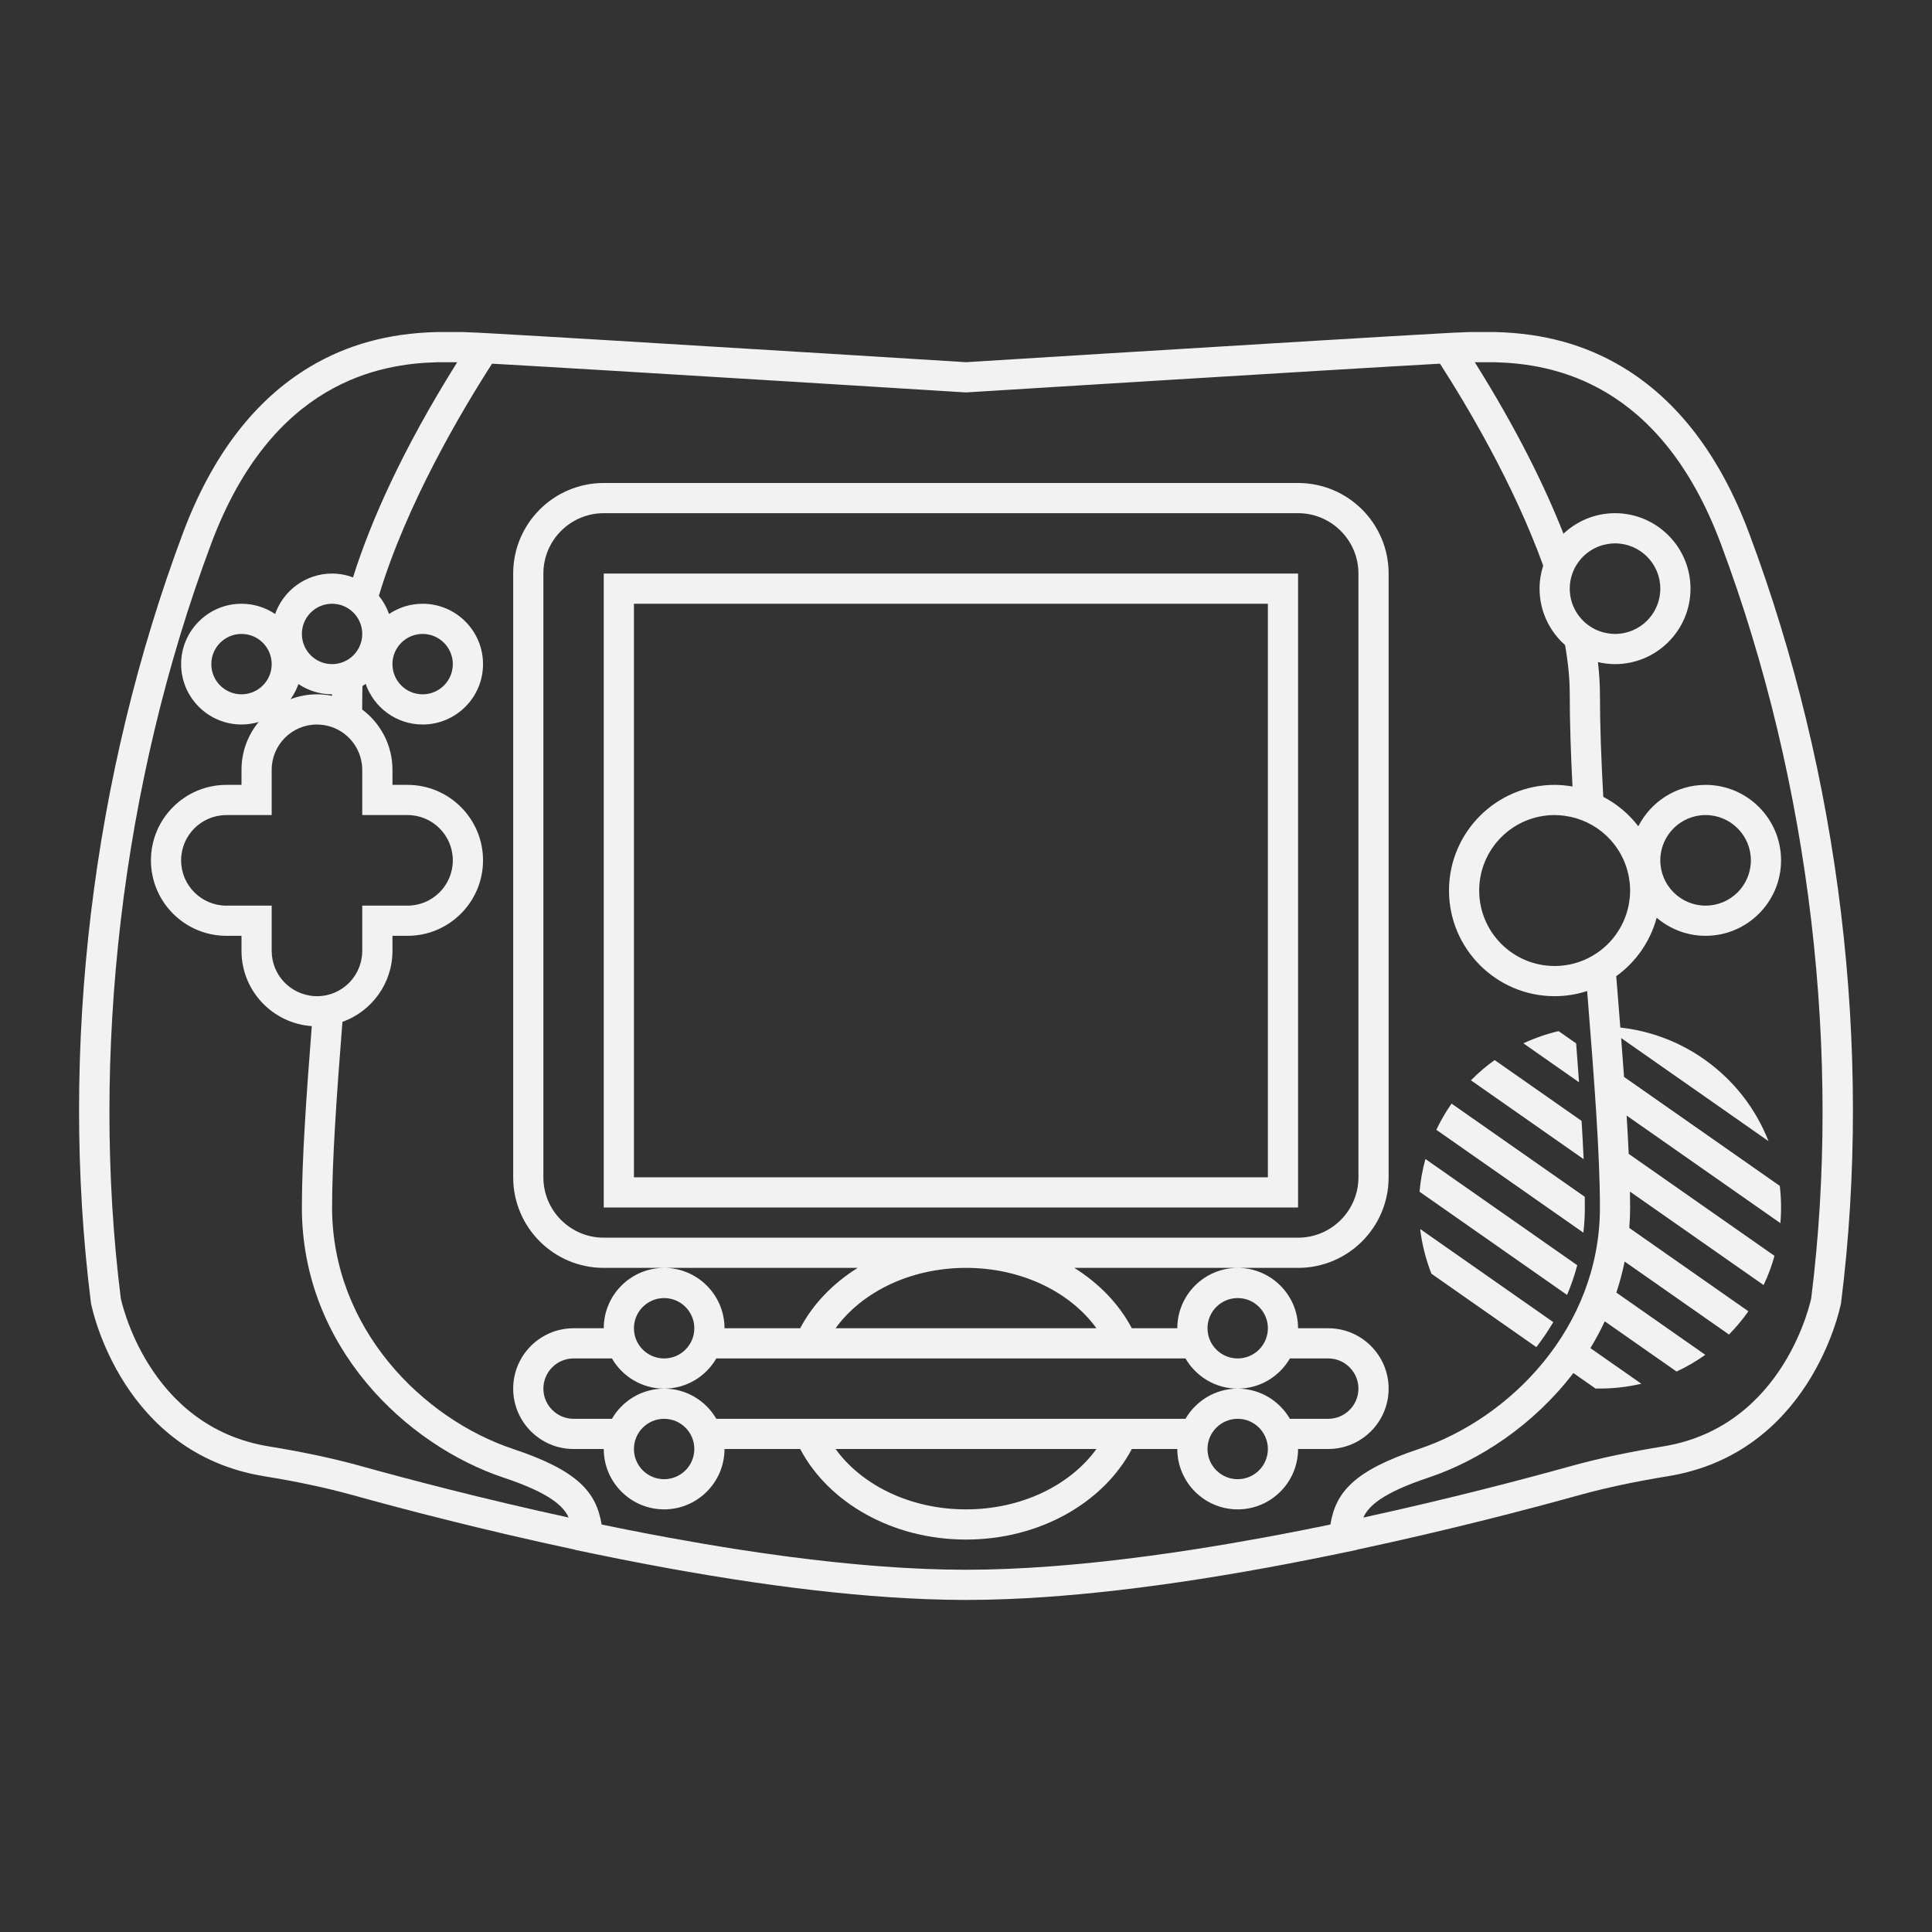 <?xml version="1.0" encoding="UTF-8" standalone="no"?>
<svg
   xmlns:dc="http://purl.org/dc/elements/1.1/"
   xmlns:cc="http://creativecommons.org/ns#"
   xmlns:rdf="http://www.w3.org/1999/02/22-rdf-syntax-ns#"
   xmlns:svg="http://www.w3.org/2000/svg"
   xmlns="http://www.w3.org/2000/svg"
   viewBox="0 0 320 320"
   height="320"
   width="320"
   xml:space="preserve"
   version="1.1"
   id="svg2"><rect x="0" y="0" width="320" height="320" fill="#333333" stroke="none"/><defs
     id="defs6"><clipPath
       id="clipPath16"
       clipPathUnits="userSpaceOnUse"><path
         id="path18"
         d="M 0,256 256,256 256,0 0,0 0,256 Z" /></clipPath></defs><g
     transform="matrix(1.25,0,0,-1.25,0,320)"
     id="g10"><g
       id="g12"><g
         clip-path="url(#clipPath16)"
         id="g14"><g
           transform="translate(180,100)"
           id="g20"><path
             id="path22"
             style="fill:#f2f2f2;fill-opacity:1;fill-rule:nonzero;stroke:none"
             d="m 0,0 c 0,-4.411 -3.589,-8 -8,-8 l -92,0 c -4.411,0 -8,3.589 -8,8 l 0,80 c 0,4.411 3.589,8 8,8 l 92,0 c 4.411,0 8,-3.589 8,-8 L 0,0 Z m -34.717,-20 -34.566,0 c 3.454,4.777 9.887,8 17.283,8 7.396,0 13.829,-3.223 17.283,-8 m 11.799,-4 c 1.387,-2.387 3.965,-4 6.918,-4 2.953,0 5.531,1.613 6.918,4 L -4,-24 c 2.2,0 4,-1.8 4,-4 0,-2.2 -1.8,-4 -4,-4 l -5.082,0 c -1.387,2.387 -3.965,4 -6.918,4 -2.953,0 -5.531,-1.613 -6.918,-4 l -5.565,0 -4.172,0 -38.689,0 -4.173,0 -9.566,0 c -1.385,2.387 -3.964,4 -6.917,4 -2.953,0 -5.532,-1.613 -6.917,-4 l -5.083,0 c -2.2,0 -4,1.8 -4,4 0,2.2 1.8,4 4,4 l 5.083,0 c 1.385,-2.387 3.964,-4 6.917,-4 2.953,0 5.532,1.613 6.917,4 l 9.566,0 4.173,0 38.689,0 4.172,0 5.565,0 z m 3.232,5.557 c 0.203,0.478 0.496,0.91 0.858,1.271 0.181,0.182 0.379,0.345 0.592,0.488 0.425,0.288 0.909,0.497 1.429,0.603 0.261,0.053 0.531,0.081 0.807,0.081 2.209,0 4,-1.791 4,-4 0,-2.209 -1.791,-4 -4,-4 -2.209,0 -4,1.791 -4,4 0,0.553 0.112,1.078 0.314,1.557 M -16,-40 c -0.276,0 -0.546,0.028 -0.807,0.081 -0.52,0.106 -1.004,0.315 -1.429,0.603 -0.213,0.143 -0.411,0.306 -0.592,0.488 -0.362,0.361 -0.655,0.793 -0.858,1.271 -0.202,0.479 -0.314,1.004 -0.314,1.557 0,2.209 1.791,4 4,4 2.209,0 4,-1.791 4,-4 0,-2.209 -1.791,-4 -4,-4 m -36,-4 c -7.396,0 -13.829,3.223 -17.283,8 l 34.566,0 c -3.454,-4.777 -9.887,-8 -17.283,-8 m -40,4 c -0.276,0 -0.546,0.028 -0.806,0.081 -0.521,0.106 -1.005,0.315 -1.43,0.603 -0.213,0.143 -0.411,0.306 -0.593,0.488 -0.361,0.361 -0.654,0.793 -0.857,1.271 -0.202,0.479 -0.314,1.004 -0.314,1.557 0,2.209 1.791,4 4,4 2.209,0 4,-1.791 4,-4 0,-2.209 -1.791,-4 -4,-4 m -3.686,21.557 c 0.203,0.478 0.496,0.91 0.857,1.271 0.182,0.182 0.38,0.345 0.593,0.488 0.425,0.288 0.909,0.497 1.43,0.603 0.26,0.053 0.53,0.081 0.806,0.081 2.209,0 4,-1.791 4,-4 0,-2.209 -1.791,-4 -4,-4 -2.209,0 -4,1.791 -4,4 0,0.553 0.112,1.078 0.314,1.557 M -8,92 l -92,0 c -6.627,0 -12,-5.373 -12,-12 l 0,-80 c 0,-6.627 5.373,-12 12,-12 l 8,0 25.65,0 c -3.303,-2.063 -5.944,-4.813 -7.622,-8 L -84,-20 c 0,4.411 -3.589,8 -8,8 -4.411,0 -8,-3.589 -8,-8 l -4,0 c -4.411,0 -8,-3.589 -8,-8 0,-4.411 3.589,-8 8,-8 l 4,0 c 0,-4.411 3.589,-8 8,-8 4.411,0 8,3.589 8,8 l 10.028,0 c 3.713,-7.053 12.154,-12 21.972,-12 9.818,0 18.259,4.947 21.972,12 l 6.028,0 c 0,-4.411 3.589,-8 8,-8 4.411,0 8,3.589 8,8 l 4,0 c 4.411,0 8,3.589 8,8 0,4.411 -3.589,8 -8,8 l -4,0 c 0,4.411 -3.589,8 -8,8 -4.411,0 -8,-3.589 -8,-8 l -6.028,0 c -1.678,3.187 -4.319,5.937 -7.622,8 l 21.65,0 8,0 c 6.627,0 12,5.373 12,12 l 0,80 c 0,6.627 -5.373,12 -12,12" /></g><path
           id="path24"
           style="fill:#f2f2f2;fill-opacity:1;fill-rule:nonzero;stroke:none"
           d="m 84,176 84,0 0,-76 -84,0 0,76 z m -4,-80 92,0 0,84 -92,0 0,-84 z" /><g
           transform="translate(208.996,88.349)"
           id="g26"><path
             id="path28"
             style="fill:#f2f2f2;fill-opacity:1;fill-rule:nonzero;stroke:none"
             d="m 0,0 -20.12,14.077 c -0.397,-1.429 -0.653,-2.88 -0.779,-4.337 L -1.354,-3.935 C -0.817,-2.673 -0.363,-1.36 0,0" /></g><g
           transform="translate(208.847,117.744)"
           id="g30"><path
             id="path32"
             style="fill:#f2f2f2;fill-opacity:1;fill-rule:nonzero;stroke:none"
             d="M 0,0 -2.325,1.627 C -3.927,1.251 -5.49,0.709 -6.992,0.01 L 0.382,-5.148 C 0.263,-3.473 0.135,-1.755 0,0" /></g><g
           transform="translate(210,96)"
           id="g34"><path
             id="path36"
             style="fill:#f2f2f2;fill-opacity:1;fill-rule:nonzero;stroke:none"
             d="m 0,0 c 0,0.459 -0.004,0.932 -0.01,1.417 l -17.651,12.35 c -0.782,-1.118 -1.449,-2.281 -2.017,-3.472 L -0.192,-3.337 C -0.07,-2.249 0,-1.139 0,0" /></g><g
           transform="translate(189.67,87.225)"
           id="g38"><path
             id="path40"
             style="fill:#f2f2f2;fill-opacity:1;fill-rule:nonzero;stroke:none"
             d="m 0,0 13.904,-9.728 c 0.81,1.048 1.561,2.154 2.245,3.312 L -1.492,5.926 C -1.248,3.899 -0.748,1.907 0,0" /></g><g
           transform="translate(209.569,107.475)"
           id="g42"><path
             id="path44"
             style="fill:#f2f2f2;fill-opacity:1;fill-rule:nonzero;stroke:none"
             d="m 0,0 -11.521,8.061 c -1.111,-0.793 -2.162,-1.69 -3.14,-2.685 L 0.27,-5.069 C 0.199,-3.462 0.107,-1.768 0,0" /></g><g
           transform="translate(220,142)"
           id="g46"><path
             id="path48"
             style="fill:#f2f2f2;fill-opacity:1;fill-rule:nonzero;stroke:none"
             d="M 0,0 C 0,3.313 2.687,6 6,6 9.313,6 12,3.313 12,0 12,-3.313 9.313,-6 6,-6 2.687,-6 0,-3.313 0,0 m 20,-58 c 0,0 -3.402,-17.013 -19.623,-19.656 -4.111,-0.671 -8.197,-1.492 -12.211,-2.608 -6.419,-1.783 -16.256,-4.369 -27.513,-6.817 0.668,1.503 2.511,3.253 8.612,5.286 6.879,2.293 14.037,7.082 19.214,13.861 l 2.928,-2.049 c 2.048,-0.049 4.091,0.164 6.078,0.629 l -6.749,4.722 c 0.694,1.138 1.33,2.321 1.906,3.549 l 9.51,-6.654 c 1.326,0.617 2.601,1.356 3.807,2.218 l -11.783,8.245 c 0.444,1.328 0.808,2.702 1.097,4.113 l 13.826,-9.672 c 0.924,0.941 1.788,1.966 2.57,3.083 L -4.11,-48.71 c 0.066,0.891 0.11,1.792 0.11,2.71 0,0.675 -0.009,1.385 -0.022,2.109 l 17.707,-12.387 c 0.599,1.26 1.082,2.554 1.446,3.87 l -19.319,13.515 c -0.074,1.619 -0.166,3.312 -0.275,5.075 L 15.91,-48.072 c 0.143,1.65 0.116,3.304 -0.081,4.938 l -20.636,14.438 c -0.12,1.678 -0.249,3.398 -0.383,5.15 l 19.527,-13.662 c -1.666,4.248 -4.557,8.069 -8.575,10.882 -3.402,2.38 -7.206,3.74 -11.06,4.172 -0.175,2.228 -0.356,4.502 -0.541,6.802 2.588,1.866 4.51,4.591 5.356,7.752 C 1.265,-9.092 3.526,-10 6,-10 11.514,-10 16,-5.514 16,0 16,5.514 11.514,10 6,10 2.111,10 -1.258,7.764 -2.911,4.515 -4.155,6.127 -5.737,7.468 -7.558,8.417 -7.828,13.298 -8,17.904 -8,22 -8,23.176 -8.071,24.601 -8.265,26.269 -7.536,26.099 -6.78,26 -6,26 c 5.514,0 10,4.486 10,10 0,5.514 -4.486,10 -10,10 -2.644,0 -5.043,-1.038 -6.833,-2.719 -2.495,6.342 -6.218,13.897 -11.746,22.719 l 2.69,0 C -14.356,65.8 -0.049,63.464 8,42 20,10 24,-26 20,-58 M -9.011,30.815 C -10.796,31.855 -12,33.785 -12,36 c 0,1.061 0.277,2.055 0.761,2.92 l 0,0 c 0.118,0.212 0.252,0.414 0.394,0.609 0.025,0.034 0.049,0.067 0.074,0.1 0.138,0.181 0.285,0.355 0.442,0.519 0.012,0.012 0.022,0.024 0.033,0.036 0.173,0.178 0.358,0.344 0.551,0.499 0.025,0.021 0.053,0.039 0.079,0.059 0.163,0.127 0.333,0.244 0.51,0.354 0.049,0.03 0.096,0.06 0.146,0.089 0.19,0.11 0.385,0.212 0.587,0.301 0.02,0.009 0.037,0.019 0.057,0.028 0.22,0.094 0.449,0.174 0.681,0.242 0.06,0.017 0.121,0.031 0.18,0.046 0.18,0.047 0.363,0.085 0.55,0.115 0.07,0.011 0.139,0.023 0.209,0.032 C -6.501,41.979 -6.253,42 -6,42 -2.687,42 0,39.313 0,36 0,35.793 -0.011,35.588 -0.031,35.387 -0.175,33.975 -0.808,32.708 -1.758,31.757 -2.843,30.671 -4.343,30 -6,30 c -0.251,0 -0.496,0.021 -0.739,0.05 -0.062,0.008 -0.121,0.018 -0.182,0.028 -0.199,0.03 -0.394,0.071 -0.586,0.12 -0.041,0.011 -0.082,0.02 -0.122,0.032 -0.489,0.138 -0.952,0.335 -1.382,0.585 m 2.769,-41.12 c -1.006,-1.237 -2.302,-2.227 -3.784,-2.87 -0.597,-0.259 -1.224,-0.461 -1.874,-0.6 -0.015,-0.003 -0.029,-0.008 -0.043,-0.011 -0.29,-0.061 -0.587,-0.105 -0.887,-0.14 -0.044,-0.005 -0.086,-0.015 -0.131,-0.02 C -13.303,-13.981 -13.648,-14 -14,-14 c -5.522,0 -10,4.477 -10,10 0,5.523 4.478,10 10,10 0.43,0 0.85,-0.036 1.265,-0.088 0.052,-0.008 0.104,-0.016 0.157,-0.025 C -10.537,5.596 -8.699,4.692 -7.25,3.363 -7.002,3.135 -6.766,2.896 -6.541,2.644 -6.539,2.643 -6.538,2.641 -6.537,2.64 -6.318,2.394 -6.111,2.138 -5.917,1.871 -5.909,1.86 -5.901,1.851 -5.895,1.84 -5.711,1.586 -5.54,1.323 -5.38,1.052 -5.365,1.026 -5.349,1 -5.333,0.974 -5.187,0.72 -5.053,0.458 -4.93,0.19 -4.908,0.145 -4.884,0.1 -4.863,0.054 c 0.11,-0.25 0.208,-0.506 0.299,-0.765 0.023,-0.068 0.05,-0.133 0.073,-0.201 0.079,-0.245 0.143,-0.496 0.204,-0.748 0.021,-0.085 0.047,-0.168 0.065,-0.254 0.054,-0.25 0.09,-0.507 0.124,-0.764 0.012,-0.09 0.032,-0.176 0.041,-0.267 C -4.021,-3.292 -4,-3.644 -4,-4 c 0,-0.324 -0.019,-0.643 -0.049,-0.959 -0.01,-0.107 -0.028,-0.212 -0.042,-0.319 -0.026,-0.206 -0.055,-0.41 -0.093,-0.612 -0.024,-0.127 -0.054,-0.251 -0.084,-0.376 -0.041,-0.176 -0.084,-0.35 -0.134,-0.522 -0.038,-0.134 -0.08,-0.265 -0.124,-0.397 -0.053,-0.156 -0.111,-0.311 -0.17,-0.463 -0.054,-0.136 -0.108,-0.271 -0.166,-0.404 -0.064,-0.141 -0.132,-0.28 -0.201,-0.417 -0.068,-0.135 -0.134,-0.271 -0.208,-0.402 -0.071,-0.127 -0.149,-0.249 -0.225,-0.372 -0.223,-0.36 -0.461,-0.708 -0.726,-1.035 -0.007,-0.009 -0.012,-0.018 -0.02,-0.027 m -37.473,-77.701 -0.31,-0.064 c -0.714,-0.148 -1.432,-0.293 -2.154,-0.438 -0.244,-0.049 -0.487,-0.098 -0.732,-0.147 -0.745,-0.149 -1.496,-0.294 -2.249,-0.44 -0.223,-0.043 -0.445,-0.087 -0.669,-0.13 -0.802,-0.153 -1.609,-0.303 -2.417,-0.453 -0.179,-0.033 -0.356,-0.066 -0.533,-0.098 -2.982,-0.546 -6.002,-1.061 -9.033,-1.532 -0.213,-0.033 -0.428,-0.064 -0.642,-0.096 -0.775,-0.119 -1.551,-0.237 -2.326,-0.349 -0.324,-0.047 -0.649,-0.091 -0.973,-0.137 -0.665,-0.093 -1.329,-0.187 -1.993,-0.276 -0.375,-0.05 -0.75,-0.098 -1.126,-0.147 -0.615,-0.08 -1.231,-0.158 -1.845,-0.233 -0.397,-0.049 -0.794,-0.095 -1.191,-0.142 -0.59,-0.069 -1.179,-0.136 -1.768,-0.201 -0.409,-0.045 -0.818,-0.088 -1.226,-0.131 -0.575,-0.059 -1.146,-0.116 -1.717,-0.171 -0.415,-0.039 -0.829,-0.079 -1.242,-0.116 -0.566,-0.05 -1.128,-0.098 -1.69,-0.144 -0.409,-0.033 -0.818,-0.067 -1.225,-0.097 -0.567,-0.042 -1.128,-0.08 -1.691,-0.116 -0.396,-0.026 -0.795,-0.054 -1.189,-0.076 -0.578,-0.034 -1.152,-0.062 -1.725,-0.089 -0.369,-0.018 -0.74,-0.038 -1.106,-0.053 -0.627,-0.025 -1.247,-0.043 -1.867,-0.06 -0.305,-0.008 -0.615,-0.021 -0.917,-0.028 -0.919,-0.019 -1.83,-0.03 -2.729,-0.03 -0.899,0 -1.81,0.011 -2.728,0.03 -0.304,0.007 -0.612,0.02 -0.918,0.028 -0.62,0.017 -1.24,0.035 -1.867,0.06 -0.366,0.015 -0.737,0.035 -1.106,0.053 -0.573,0.027 -1.146,0.055 -1.724,0.089 -0.395,0.022 -0.794,0.05 -1.191,0.076 -0.561,0.036 -1.124,0.074 -1.69,0.116 -0.407,0.03 -0.816,0.064 -1.225,0.097 -0.562,0.046 -1.124,0.094 -1.69,0.144 -0.413,0.037 -0.827,0.077 -1.242,0.116 -0.571,0.055 -1.143,0.112 -1.716,0.171 -0.409,0.043 -0.818,0.086 -1.228,0.131 -0.588,0.065 -1.177,0.132 -1.767,0.201 -0.397,0.047 -0.794,0.093 -1.192,0.142 -0.613,0.075 -1.229,0.153 -1.844,0.233 -0.375,0.049 -0.75,0.097 -1.126,0.147 -0.664,0.089 -1.329,0.183 -1.993,0.276 -0.324,0.046 -0.649,0.09 -0.973,0.137 -0.775,0.112 -1.551,0.23 -2.326,0.349 -0.214,0.032 -0.428,0.063 -0.642,0.096 -3.031,0.471 -6.052,0.986 -9.032,1.532 -0.178,0.032 -0.355,0.065 -0.533,0.098 -0.809,0.15 -1.616,0.3 -2.418,0.453 -0.224,0.043 -0.446,0.087 -0.669,0.13 -0.753,0.146 -1.503,0.291 -2.249,0.44 -0.244,0.049 -0.488,0.098 -0.732,0.147 -0.721,0.145 -1.44,0.29 -2.153,0.438 -0.104,0.021 -0.208,0.043 -0.312,0.064 -0.704,4.301 -3.159,7.154 -11.714,10.006 -12,4 -24,16 -24,32 0,6.291 0.619,15.061 1.37,24.597 3.858,1.387 6.63,5.073 6.63,9.403 l 0,2 2,0 c 5.514,0 10,4.486 10,10 0,5.514 -4.486,10 -10,10 l -2,0 0,2 c 0,3.268 -1.582,6.165 -4.013,7.991 0.008,0.681 0.013,1.352 0.013,2.009 0,0.363 0.013,0.73 0.025,1.098 0.148,0.086 0.283,0.19 0.423,0.285 1.088,-3.128 4.058,-5.383 7.552,-5.383 4.411,0 8,3.589 8,8 0,4.411 -3.589,8 -8,8 -1.647,0 -3.179,-0.501 -4.453,-1.358 -0.311,0.883 -0.769,1.697 -1.35,2.409 3.653,12.166 10.977,24.512 14.999,30.76 7.111,-0.395 22.727,-1.342 36.608,-2.194 0.083,-0.005 0.165,-0.01 0.249,-0.015 3.818,-0.234 7.5,-0.461 10.831,-0.666 0.13,-0.008 0.259,-0.016 0.387,-0.024 3.298,-0.204 6.24,-0.386 8.609,-0.533 0.048,-0.003 0.099,-0.005 0.146,-0.008 1.266,-0.079 2.364,-0.147 3.261,-0.203 0.025,-10e-4 0.046,-0.002 0.071,-0.004 0.696,-0.043 1.262,-0.078 1.694,-0.105 0.168,-0.011 0.316,-0.02 0.441,-0.027 C -92.178,62.011 -92,62 -92,62 c 0,0 0.178,0.011 0.507,0.032 0.125,0.007 0.273,0.016 0.441,0.027 0.432,0.027 0.998,0.062 1.694,0.105 0.024,0.002 0.046,0.003 0.071,0.004 0.897,0.056 1.996,0.124 3.262,0.203 0.046,0.003 0.097,0.005 0.144,0.008 2.37,0.147 5.312,0.329 8.61,0.533 0.128,0.008 0.256,0.016 0.387,0.024 3.331,0.205 7.013,0.432 10.831,0.666 0.083,0.005 0.166,0.01 0.249,0.015 13.881,0.852 29.497,1.799 36.608,2.194 3.581,-5.563 9.78,-15.96 13.676,-26.759 C -15.829,38.089 -16,37.064 -16,36 c 0,-2.973 1.312,-5.64 3.378,-7.473 C -12.227,26.292 -12,24.101 -12,22 -12,18.283 -11.861,14.151 -11.637,9.785 -12.406,9.917 -13.193,10 -14,10 c -7.72,0 -14,-6.28 -14,-14 0,-7.72 6.28,-14 14,-14 1.503,0 2.948,0.244 4.306,0.685 C -8.806,-28.412 -8,-38.818 -8,-46 c 0,-16 -12,-28 -24,-32 -8.556,-2.852 -11.01,-5.705 -11.715,-10.006 M -188,22 c -2.209,0 -4,1.791 -4,4 0,2.209 1.791,4 4,4 2.209,0 4,-1.791 4,-4 0,-2.209 -1.791,-4 -4,-4 m 7.543,1.36 c 1.275,-0.858 2.808,-1.36 4.457,-1.36 0,-0.066 -0.001,-0.135 -0.001,-0.201 -0.646,0.131 -1.314,0.201 -1.999,0.201 -1.232,0 -2.408,-0.234 -3.499,-0.644 0.437,0.61 0.789,1.284 1.042,2.004 M -166,6 c 3.313,0 6,-2.687 6,-6 0,-3.313 -2.687,-6 -6,-6 l -6,0 0,-6 c 0,-0.224 -0.015,-0.444 -0.038,-0.662 -0.008,-0.067 -0.021,-0.133 -0.031,-0.2 -0.021,-0.15 -0.045,-0.298 -0.078,-0.444 -0.016,-0.074 -0.037,-0.146 -0.056,-0.219 -0.036,-0.137 -0.075,-0.273 -0.12,-0.406 -0.024,-0.069 -0.05,-0.138 -0.076,-0.206 -0.052,-0.136 -0.108,-0.269 -0.17,-0.401 -0.028,-0.058 -0.055,-0.117 -0.084,-0.175 -0.073,-0.143 -0.152,-0.282 -0.236,-0.418 -0.025,-0.041 -0.048,-0.082 -0.074,-0.122 -0.11,-0.17 -0.227,-0.334 -0.352,-0.491 -0.004,-0.004 -0.007,-0.008 -0.01,-0.013 -1.1,-1.366 -2.784,-2.243 -4.675,-2.243 -0.524,0 -1.029,0.074 -1.513,0.2 -0.001,0 -0.003,0 -0.004,0.001 -0.181,0.047 -0.358,0.103 -0.533,0.166 -0.005,0.002 -0.01,0.003 -0.014,0.005 -0.17,0.063 -0.337,0.132 -0.499,0.209 -0.009,0.005 -0.019,0.009 -0.027,0.014 -0.158,0.075 -0.31,0.156 -0.46,0.245 -0.015,0.009 -0.03,0.017 -0.045,0.027 -0.141,0.085 -0.28,0.176 -0.414,0.273 -0.021,0.015 -0.041,0.031 -0.062,0.047 -0.126,0.093 -0.249,0.19 -0.366,0.293 -0.028,0.024 -0.054,0.049 -0.081,0.073 -0.109,0.098 -0.215,0.199 -0.316,0.305 -0.033,0.035 -0.063,0.07 -0.095,0.104 -0.092,0.101 -0.183,0.204 -0.268,0.311 -0.036,0.045 -0.069,0.092 -0.103,0.137 -0.076,0.103 -0.152,0.205 -0.222,0.313 -0.038,0.056 -0.071,0.117 -0.107,0.174 -0.061,0.102 -0.122,0.202 -0.178,0.307 -0.037,0.07 -0.068,0.143 -0.103,0.215 -0.047,0.098 -0.095,0.195 -0.137,0.295 -0.035,0.085 -0.063,0.173 -0.095,0.26 -0.033,0.092 -0.069,0.183 -0.097,0.278 -0.032,0.102 -0.054,0.206 -0.08,0.31 -0.021,0.084 -0.046,0.167 -0.063,0.252 -0.025,0.126 -0.041,0.254 -0.058,0.383 -0.009,0.067 -0.023,0.133 -0.03,0.2 -0.019,0.199 -0.03,0.399 -0.03,0.603 l 0,6 -6,0 c -3.313,0 -6,2.687 -6,6 0,3.313 2.687,6 6,6 l 6,0 0,6 c 0,3.313 2.687,6 6,6 0.319,0 0.631,-0.032 0.937,-0.08 0.033,-0.006 0.067,-0.01 0.101,-0.016 2.558,-0.446 4.554,-2.509 4.902,-5.1 0.003,-0.023 0.008,-0.046 0.011,-0.07 C -172.02,12.493 -172,12.249 -172,12 l 0,-6 6,0 z m -10,20 c -2.209,0 -4,1.791 -4,4 0,2.209 1.791,4 4,4 2.209,0 4,-1.791 4,-4 0,-2.209 -1.791,-4 -4,-4 m 12,4 c 2.209,0 4,-1.791 4,-4 0,-2.209 -1.791,-4 -4,-4 -2.209,0 -4,1.791 -4,4 0,2.209 1.791,4 4,4 m -8.166,-110.264 c -4.014,1.116 -8.099,1.937 -12.211,2.608 C -200.598,-75.013 -204,-58 -204,-58 c -4,32 0,68 12,100 8.049,21.464 22.356,23.8 29.889,24 l 2.691,0 c -7.322,-11.683 -11.482,-21.148 -13.805,-28.506 -0.866,0.321 -1.798,0.506 -2.775,0.506 -3.485,0 -6.449,-2.244 -7.543,-5.36 -1.275,0.858 -2.808,1.36 -4.457,1.36 -4.411,0 -8,-3.589 -8,-8 0,-4.411 3.589,-8 8,-8 0.788,0 1.548,0.119 2.268,0.332 C -187.148,16.606 -188,14.401 -188,12 l 0,-2 -2,0 c -5.514,0 -10,-4.486 -10,-10 0,-5.514 4.486,-10 10,-10 l 2,0 0,-2 c 0,-5.282 4.12,-9.609 9.313,-9.965 C -179.414,-31.253 -180,-39.761 -180,-46 c 0,-18.471 13.859,-31.503 26.735,-35.795 6.101,-2.033 7.943,-3.783 8.612,-5.286 -11.257,2.448 -21.095,5.034 -27.513,6.817 M 11.745,43.404 C 7.908,53.636 2.244,61.04 -5.091,65.41 c -4.898,2.92 -10.358,4.421 -16.691,4.589 l -0.054,0.001 -0.053,0 -3.463,0 c -0.202,0 -0.807,-0.026 -1.736,-0.073 l -0.005,0.007 -2.325,-0.129 c -3.578,-0.199 -9.347,-0.54 -15.973,-0.939 -17.842,-1.072 -41.806,-2.559 -46.609,-2.858 -4.803,0.299 -28.767,1.786 -46.609,2.858 -6.626,0.399 -12.395,0.74 -15.974,0.939 l -2.324,0.129 -0.005,-0.007 c -0.929,0.047 -1.535,0.073 -1.736,0.073 l -3.463,0 -0.053,0 -0.053,-0.001 c -6.333,-0.168 -11.793,-1.669 -16.693,-4.589 -7.334,-4.37 -12.999,-11.774 -16.835,-22.006 -12.073,-32.193 -16.414,-68.382 -12.224,-101.9 l 0.018,-0.146 0.029,-0.142 c 0.161,-0.806 4.161,-19.767 22.901,-22.82 4.459,-0.727 8.313,-1.549 11.785,-2.514 6.445,-1.791 17.126,-4.601 29.444,-7.226 l 0.004,-0.023 2.692,-0.557 c 16.826,-3.482 31.435,-5.478 43.544,-5.959 0.061,-0.002 0.123,-0.006 0.184,-0.008 0.768,-0.03 1.522,-0.051 2.269,-0.068 0.16,-0.004 0.321,-0.011 0.479,-0.014 0.888,-0.017 1.762,-0.027 2.62,-0.027 0.858,0 1.732,0.01 2.619,0.027 0.159,0.003 0.32,0.01 0.48,0.014 0.747,0.017 1.501,0.038 2.269,0.068 0.061,0.002 0.122,0.006 0.184,0.008 12.109,0.481 26.719,2.477 43.544,5.959 l 2.692,0.557 0.004,0.023 c 12.318,2.625 22.998,5.435 29.444,7.226 3.472,0.965 7.326,1.787 11.785,2.514 18.74,3.053 22.74,22.014 22.901,22.82 l 0.029,0.142 0.018,0.146 c 4.19,33.518 -0.152,69.707 -12.224,101.9" /></g></g></g></g></svg>